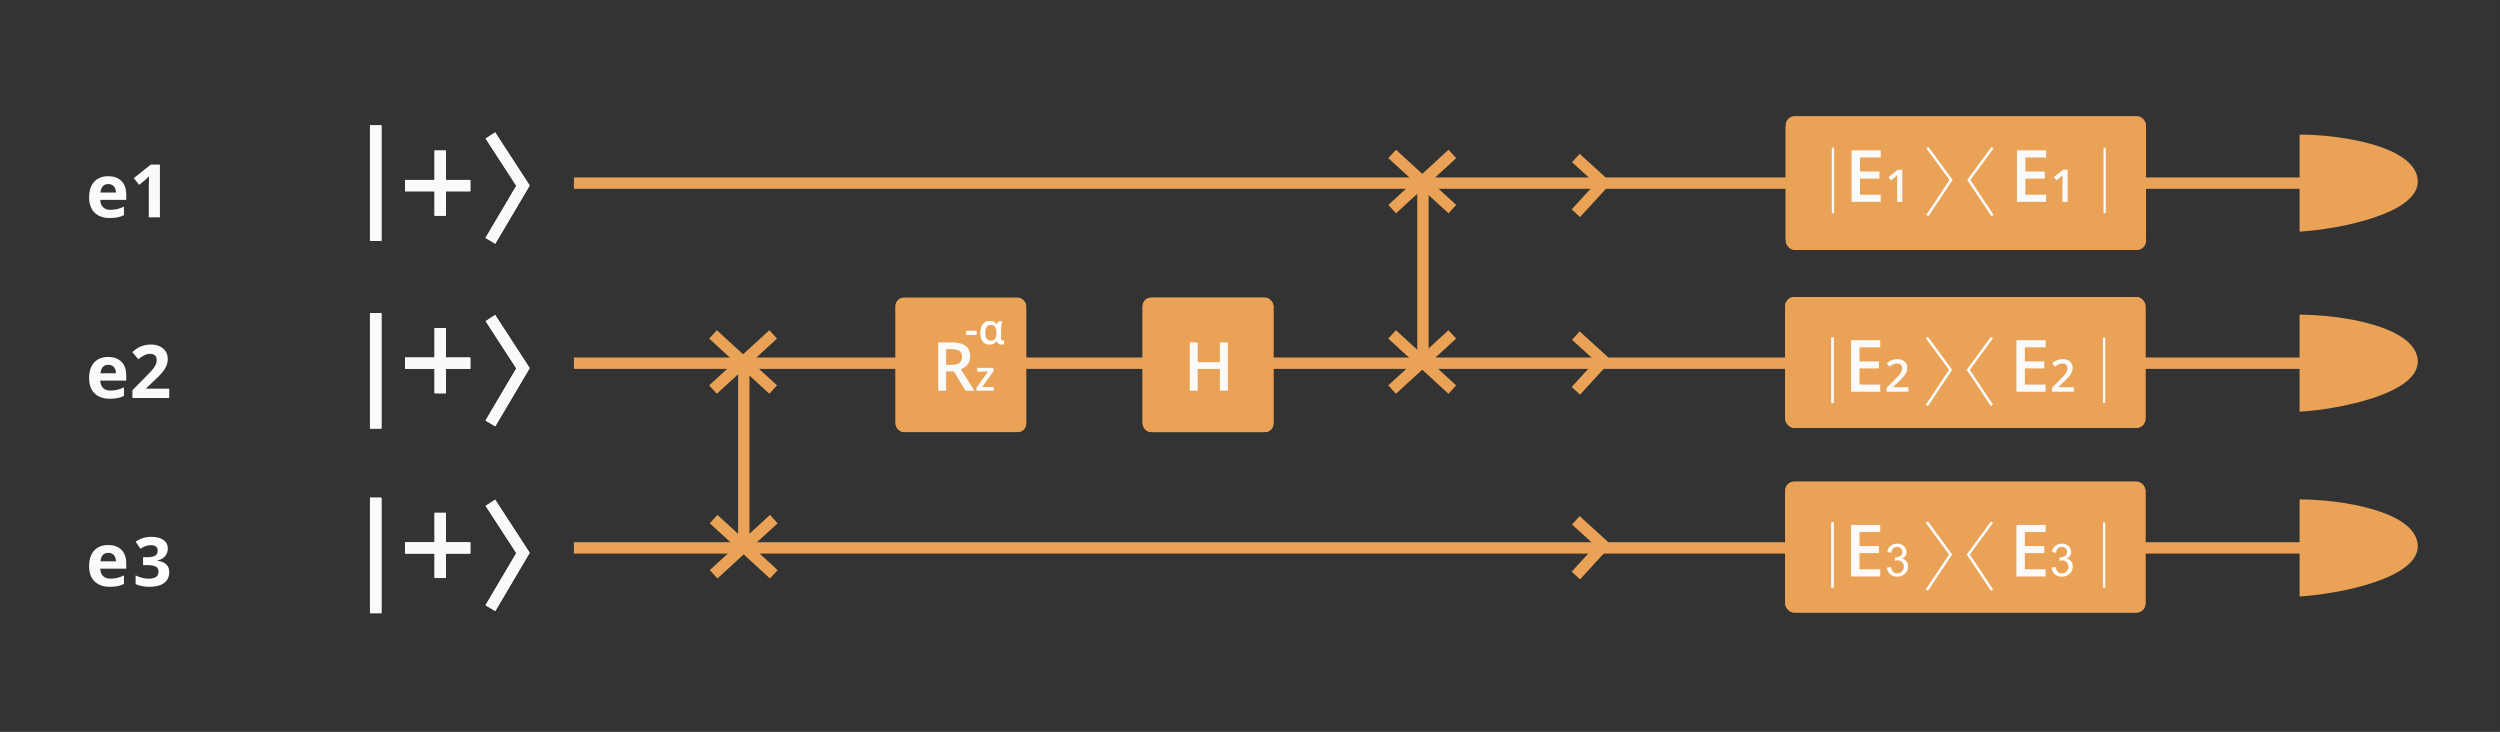 <?xml version="1.0" encoding="UTF-8" standalone="no"?>
<!-- Created with Inkscape (http://www.inkscape.org/) -->

<svg
   xmlns:dc="http://purl.org/dc/elements/1.1/"
   xmlns:cc="http://creativecommons.org/ns#"
   xmlns:rdf="http://www.w3.org/1999/02/22-rdf-syntax-ns#"
   xmlns:svg="http://www.w3.org/2000/svg"
   xmlns="http://www.w3.org/2000/svg"
   xmlns:sodipodi="http://sodipodi.sourceforge.net/DTD/sodipodi-0.dtd"
   xmlns:inkscape="http://www.inkscape.org/namespaces/inkscape"
   width="386"
   height="113"
   viewBox="0 0 102.129 29.898"
   version="1.1"
   id="svg2705"
   inkscape:version="0.92.5 (2060ec1f9f, 2020-04-08)"
   sodipodi:docname="lc4_cir0005_circuit_d.svg">
  <rect x="0" y="0" width="102.129" height="29.898" fill="#333333" stroke="none"/>
  <defs
     id="defs2699" />
  <sodipodi:namedview
     id="base"
     pagecolor="#ffffff"
     bordercolor="#666666"
     borderopacity="1.0"
     inkscape:pageopacity="0.0"
     inkscape:pageshadow="2"
     inkscape:zoom="1.979899"
     inkscape:cx="168.85272"
     inkscape:cy="54.271967"
     inkscape:document-units="mm"
     inkscape:current-layer="g3401"
     showgrid="false"
     units="px"
     inkscape:window-width="1366"
     inkscape:window-height="704"
     inkscape:window-x="0"
     inkscape:window-y="27"
     inkscape:window-maximized="1" />
  <g
     inkscape:label="Layer 1"
     inkscape:groupmode="layer"
     id="layer1"
     transform="translate(0,-267.102)">
    <g
       id="g3401"
       transform="translate(-15.459,136.242)">
      <line
         style="fill:none;stroke:#fafafa;stroke-width:0.464"
         x1="30.805"
         y1="135.984"
         x2="30.805"
         y2="140.698"
         id="line244" />
      <line
         style="fill:none;stroke:#fafafa;stroke-width:0.464"
         x1="30.805"
         y1="135.984"
         x2="30.805"
         y2="140.698"
         id="line246" />
      <line
         style="fill:none;stroke:#fafafa;stroke-width:0.464"
         x1="30.805"
         y1="135.984"
         x2="30.805"
         y2="140.698"
         id="line248" />
      <path
         style="fill:none;stroke:#fafafa;stroke-width:0.464"
         inkscape:connector-curvature="0"
         d="m 32.008,138.443 h 2.665"
         id="path250" />
      <path
         style="fill:none;stroke:#fafafa;stroke-width:0.464"
         inkscape:connector-curvature="0"
         d="m 32.008,138.443 h 2.665"
         id="path252" />
      <path
         style="fill:none;stroke:#fafafa;stroke-width:0.464"
         inkscape:connector-curvature="0"
         d="m 33.443,139.673 v -2.664"
         id="path258" />
      <path
         style="fill:none;stroke:#fafafa;stroke-width:0.464"
         inkscape:connector-curvature="0"
         d="m 33.443,139.673 v -2.664"
         id="path260" />
      <path
         style="fill:none;stroke:#fafafa;stroke-width:0.464"
         inkscape:connector-curvature="0"
         d="m 35.492,136.394 1.332,2.05 -1.332,2.254"
         id="path266" />
      <path
         style="fill:none;stroke:#fafafa;stroke-width:0.464"
         inkscape:connector-curvature="0"
         d="m 35.492,136.394 1.332,2.05 -1.332,2.254"
         id="path268" />
      <path
         sodipodi:nodetypes="cc"
         style="fill:none;stroke:#eaa356;stroke-width:0.464"
         inkscape:connector-curvature="0"
         d="M 38.904,138.341 H 110.12"
         id="path274" />
      <path
         style="fill:none;stroke:#eaa356;stroke-width:0.464"
         inkscape:connector-curvature="0"
         d="m 79.835,137.316 1.127,1.025 -1.127,1.23"
         id="path278" />
      <line
         style="fill:none;stroke:#fafafa;stroke-width:0.464"
         x1="30.805"
         y1="143.648"
         x2="30.805"
         y2="148.362"
         id="line238" />
      <line
         style="fill:none;stroke:#fafafa;stroke-width:0.464"
         x1="30.805"
         y1="143.648"
         x2="30.805"
         y2="148.362"
         id="line240" />
      <line
         style="fill:none;stroke:#fafafa;stroke-width:0.464"
         x1="30.805"
         y1="143.648"
         x2="30.805"
         y2="148.362"
         id="line242" />
      <path
         style="fill:none;stroke:#fafafa;stroke-width:0.464"
         inkscape:connector-curvature="0"
         d="m 32.008,145.697 h 2.665"
         id="path254" />
      <path
         style="fill:none;stroke:#fafafa;stroke-width:0.464"
         inkscape:connector-curvature="0"
         d="m 32.008,145.697 h 2.665"
         id="path256" />
      <path
         style="fill:none;stroke:#fafafa;stroke-width:0.464"
         inkscape:connector-curvature="0"
         d="m 33.443,146.927 v -2.664"
         id="path262" />
      <path
         style="fill:none;stroke:#fafafa;stroke-width:0.464"
         inkscape:connector-curvature="0"
         d="m 33.443,146.927 v -2.664"
         id="path264" />
      <path
         style="fill:none;stroke:#fafafa;stroke-width:0.464"
         inkscape:connector-curvature="0"
         d="m 35.492,143.853 1.332,2.05 -1.332,2.255"
         id="path270" />
      <path
         style="fill:none;stroke:#fafafa;stroke-width:0.464"
         inkscape:connector-curvature="0"
         d="m 35.492,143.853 1.332,2.05 -1.332,2.255"
         id="path272" />
      <path
         style="fill:none;stroke:#eaa356;stroke-width:0.464"
         inkscape:connector-curvature="0"
         d="M 38.904,145.697 H 110.709"
         id="path276"
         sodipodi:nodetypes="cc" />
      <path
         style="fill:none;stroke:#eaa356;stroke-width:0.464"
         inkscape:connector-curvature="0"
         d="m 79.835,144.57 1.127,1.025 -1.127,1.23"
         id="path280" />
      <line
         id="line889"
         y2="155.908"
         x2="30.805"
         y1="151.194"
         x1="30.805"
         style="fill:none;stroke:#fafafa;stroke-width:0.464" />
      <line
         id="line891"
         y2="155.908"
         x2="30.805"
         y1="151.194"
         x1="30.805"
         style="fill:none;stroke:#fafafa;stroke-width:0.464" />
      <line
         id="line893"
         y2="155.908"
         x2="30.805"
         y1="151.194"
         x1="30.805"
         style="fill:none;stroke:#fafafa;stroke-width:0.464" />
      <path
         id="path895"
         d="m 32.008,153.243 h 2.665"
         inkscape:connector-curvature="0"
         style="fill:none;stroke:#fafafa;stroke-width:0.464" />
      <path
         id="path897"
         d="m 32.008,153.243 h 2.665"
         inkscape:connector-curvature="0"
         style="fill:none;stroke:#fafafa;stroke-width:0.464" />
      <path
         id="path899"
         d="m 33.443,154.473 v -2.664"
         inkscape:connector-curvature="0"
         style="fill:none;stroke:#fafafa;stroke-width:0.464" />
      <path
         id="path901"
         d="m 33.443,154.473 v -2.664"
         inkscape:connector-curvature="0"
         style="fill:none;stroke:#fafafa;stroke-width:0.464" />
      <path
         id="path903"
         d="m 35.492,151.399 1.332,2.05 -1.332,2.255"
         inkscape:connector-curvature="0"
         style="fill:none;stroke:#fafafa;stroke-width:0.464" />
      <path
         id="path905"
         d="m 35.492,151.399 1.332,2.05 -1.332,2.255"
         inkscape:connector-curvature="0"
         style="fill:none;stroke:#fafafa;stroke-width:0.464" />
      <path
         id="path909"
         d="M 38.904,153.243 H 110.611"
         inkscape:connector-curvature="0"
         style="fill:none;stroke:#eaa356;stroke-width:0.464"
         sodipodi:nodetypes="cc" />
      <path
         id="path911"
         d="m 79.835,152.116 1.127,1.025 -1.127,1.23"
         inkscape:connector-curvature="0"
         style="fill:none;stroke:#eaa356;stroke-width:0.464" />
      <rect
         style="fill:#eaa356;stroke:none;stroke-width:0.184"
         id="rect434"
         rx="0.369"
         height="5.348"
         width="14.72"
         y="135.604"
         x="88.407" />
      <rect
         style="fill:#eaa356;stroke:none;stroke-width:0.184"
         id="rect436"
         rx="0.369"
         height="5.348"
         width="14.72"
         y="135.726"
         x="88.407" />
      <path
         style="fill:#eaa356;stroke:none;stroke-width:0.184"
         inkscape:connector-curvature="0"
         id="path446"
         d="m 109.401,140.323 v -3.965 c 1.649,0 4.705,0.461 4.826,1.844 0.121,1.383 -3.258,2.029 -4.826,2.121 z" />
      <path
         style="fill:none;stroke:#fafafa;stroke-width:0.092"
         inkscape:connector-curvature="0"
         id="path458"
         d="m 90.338,136.895 v 2.674" />
      <path
         style="fill:none;stroke:#fafafa;stroke-width:0.092"
         inkscape:connector-curvature="0"
         id="path460"
         d="m 101.438,136.895 v 2.674" />
      <path
         style="fill:#fafafa;stroke:none;stroke-width:0.184"
         inkscape:connector-curvature="0"
         id="path464"
         d="m 92.29,139.108 h -1.191 v -2.106 H 92.29 v 0.291 h -0.847 v 0.574 h 0.794 v 0.288 h -0.794 v 0.66 H 92.29 Z m 0.881,0 h -0.212 v -0.85 c 0,-0.101 0.002,-0.183 0.007,-0.242 -0.014,0.015 -0.031,0.031 -0.051,0.048 -0.02,0.018 -0.087,0.072 -0.202,0.166 l -0.106,-0.135 0.387,-0.304 h 0.176 z" />
      <path
         style="fill:#fafafa;stroke:none;stroke-width:0.184"
         inkscape:connector-curvature="0"
         id="path466"
         d="m 99.046,139.108 h -1.191 v -2.106 h 1.191 v 0.291 h -0.847 v 0.574 h 0.794 v 0.288 h -0.794 v 0.66 h 0.847 z m 0.881,0 h -0.212 v -0.85 c 0,-0.101 0.002,-0.183 0.007,-0.242 -0.014,0.015 -0.031,0.031 -0.051,0.048 -0.02,0.018 -0.087,0.072 -0.202,0.166 l -0.106,-0.135 0.387,-0.304 h 0.176 z" />
      <path
         style="fill:none;stroke:#fafafa;stroke-width:0.092"
         inkscape:connector-curvature="0"
         id="path468"
         d="m 94.199,136.895 0.965,1.317 -0.965,1.449" />
      <path
         style="fill:none;stroke:#fafafa;stroke-width:0.092"
         inkscape:connector-curvature="0"
         id="path470"
         d="m 94.199,136.895 0.965,1.317 -0.965,1.449" />
      <path
         style="fill:none;stroke:#fafafa;stroke-width:0.092"
         inkscape:connector-curvature="0"
         id="path472"
         d="m 96.853,136.895 -0.965,1.317 0.965,1.449" />
      <path
         style="fill:none;stroke:#fafafa;stroke-width:0.092"
         inkscape:connector-curvature="0"
         id="path474"
         d="m 96.853,136.895 -0.965,1.317 0.965,1.449" />
      <path
         style="fill:#eaa356;stroke:none;stroke-width:0.184"
         inkscape:connector-curvature="0"
         id="path450"
         d="m 109.401,147.68 v -3.965 c 1.649,0 4.705,0.461 4.826,1.844 0.121,1.383 -3.258,2.029 -4.826,2.121 z" />
      <g
         id="g1303"
         transform="matrix(1.039,0,0,1.039,-0.749,-1.222)">
        <rect
           x="85.791"
           y="138.801"
           width="14.164"
           height="5.146"
           rx="0.355"
           id="rect440"
           style="fill:#eaa356;stroke:none;stroke-width:0.177" />
        <rect
           x="85.791"
           y="138.801"
           width="14.164"
           height="5.146"
           rx="0.355"
           id="rect442"
           style="fill:#eaa356;stroke:none;stroke-width:0.177" />
        <path
           d="m 87.649,140.398 v 2.573"
           id="path462"
           inkscape:connector-curvature="0"
           style="fill:none;stroke:#fafafa;stroke-width:0.089" />
        <path
           d="m 87.649,140.398 v 2.573"
           id="path476"
           inkscape:connector-curvature="0"
           style="fill:none;stroke:#fafafa;stroke-width:0.089" />
        <path
           d="m 98.33,140.398 v 2.573"
           id="path478"
           inkscape:connector-curvature="0"
           style="fill:none;stroke:#fafafa;stroke-width:0.089" />
        <path
           d="m 89.527,142.527 h -1.147 v -2.026 h 1.147 v 0.28 h -0.815 v 0.552 h 0.764 v 0.277 h -0.764 v 0.635 h 0.815 z m 1.109,0 h -0.859 v -0.154 l 0.327,-0.328 c 0.096,-0.099 0.16,-0.169 0.191,-0.209 0.032,-0.043 0.055,-0.082 0.069,-0.117 0.015,-0.037 0.022,-0.076 0.022,-0.117 0,-0.057 -0.017,-0.103 -0.052,-0.135 -0.034,-0.034 -0.081,-0.05 -0.142,-0.05 -0.049,0 -0.096,0.009 -0.141,0.027 -0.045,0.018 -0.097,0.05 -0.157,0.098 l -0.11,-0.135 c 0.07,-0.059 0.139,-0.101 0.205,-0.126 0.067,-0.025 0.137,-0.037 0.212,-0.037 0.118,0 0.212,0.03 0.283,0.092 0.071,0.062 0.107,0.144 0.107,0.248 0,0.057 -0.011,0.112 -0.031,0.163 -0.02,0.051 -0.052,0.103 -0.094,0.158 -0.042,0.055 -0.113,0.13 -0.212,0.222 l -0.22,0.213 v 0.009 h 0.601 z"
           id="path480"
           inkscape:connector-curvature="0"
           style="fill:#fafafa;stroke:none;stroke-width:0.177" />
        <path
           d="m 96.029,142.527 h -1.147 v -2.026 h 1.147 v 0.28 h -0.815 v 0.552 h 0.764 v 0.277 h -0.764 v 0.635 h 0.815 z m 1.109,0 h -0.859 v -0.154 l 0.327,-0.328 c 0.096,-0.099 0.16,-0.169 0.191,-0.209 0.032,-0.043 0.055,-0.082 0.069,-0.117 0.015,-0.037 0.022,-0.076 0.022,-0.117 0,-0.057 -0.017,-0.103 -0.052,-0.135 -0.034,-0.034 -0.082,-0.05 -0.142,-0.05 -0.049,0 -0.096,0.009 -0.141,0.027 -0.045,0.018 -0.097,0.05 -0.157,0.098 l -0.11,-0.135 c 0.07,-0.059 0.139,-0.101 0.205,-0.126 0.066,-0.025 0.137,-0.037 0.212,-0.037 0.118,0 0.212,0.03 0.283,0.092 0.071,0.062 0.107,0.144 0.107,0.248 0,0.057 -0.011,0.112 -0.031,0.163 -0.02,0.051 -0.052,0.103 -0.094,0.158 -0.042,0.055 -0.113,0.13 -0.212,0.222 l -0.22,0.213 v 0.009 h 0.601 z"
           id="path482"
           inkscape:connector-curvature="0"
           style="fill:#fafafa;stroke:none;stroke-width:0.177" />
        <path
           d="m 91.364,140.398 0.929,1.267 -0.929,1.395"
           id="path484"
           inkscape:connector-curvature="0"
           style="fill:none;stroke:#fafafa;stroke-width:0.089" />
        <path
           d="m 91.364,140.398 0.929,1.267 -0.929,1.395"
           id="path486"
           inkscape:connector-curvature="0"
           style="fill:none;stroke:#fafafa;stroke-width:0.089" />
        <path
           d="m 93.918,140.398 -0.929,1.267 0.929,1.395"
           id="path488"
           inkscape:connector-curvature="0"
           style="fill:none;stroke:#fafafa;stroke-width:0.089" />
        <path
           d="m 93.918,140.398 -0.929,1.267 0.929,1.395"
           id="path490"
           inkscape:connector-curvature="0"
           style="fill:none;stroke:#fafafa;stroke-width:0.089" />
      </g>
      <path
         d="m 109.401,155.226 v -3.965 c 1.649,0 4.705,0.461 4.826,1.844 0.121,1.383 -3.258,2.029 -4.826,2.121 z"
         id="path1079"
         inkscape:connector-curvature="0"
         style="fill:#eaa356;stroke:none;stroke-width:0.184" />
      <g
         id="g1290"
         transform="matrix(1.039,0,0,1.039,-0.749,-1.143)">
        <rect
           style="fill:#eaa356;stroke:none;stroke-width:0.177"
           id="rect1073"
           rx="0.355"
           height="5.146"
           width="14.164"
           y="145.986"
           x="85.791" />
        <rect
           style="fill:#eaa356;stroke:none;stroke-width:0.177"
           id="rect1075"
           rx="0.355"
           height="5.146"
           width="14.164"
           y="145.986"
           x="85.791" />
        <path
           style="fill:none;stroke:#fafafa;stroke-width:0.089"
           inkscape:connector-curvature="0"
           id="path1083"
           d="m 87.649,147.583 v 2.573" />
        <path
           style="fill:none;stroke:#fafafa;stroke-width:0.089"
           inkscape:connector-curvature="0"
           id="path1085"
           d="m 87.649,147.583 v 2.573" />
        <path
           style="fill:none;stroke:#fafafa;stroke-width:0.089"
           inkscape:connector-curvature="0"
           id="path1087"
           d="m 98.33,147.583 v 2.573" />
        <path
           style="fill:#fafafa;stroke:none;stroke-width:0.177"
           inkscape:connector-curvature="0"
           id="path1089"
           d="m 89.527,149.713 h -1.147 v -2.026 h 1.147 v 0.28 h -0.815 v 0.552 h 0.764 v 0.277 h -0.764 v 0.635 h 0.815 z"
           sodipodi:nodetypes="ccccccccccccc" />
        <path
           style="fill:#fafafa;stroke:none;stroke-width:0.177"
           inkscape:connector-curvature="0"
           id="path1091"
           d="m 96.029,149.713 h -1.147 v -2.026 h 1.147 v 0.28 h -0.815 v 0.552 h 0.764 v 0.277 h -0.764 v 0.635 h 0.815 z"
           sodipodi:nodetypes="ccccccccccccc" />
        <path
           style="fill:none;stroke:#fafafa;stroke-width:0.089"
           inkscape:connector-curvature="0"
           id="path1093"
           d="m 91.364,147.583 0.929,1.267 -0.929,1.395" />
        <path
           style="fill:none;stroke:#fafafa;stroke-width:0.089"
           inkscape:connector-curvature="0"
           id="path1095"
           d="m 91.364,147.583 0.929,1.267 -0.929,1.395" />
        <path
           style="fill:none;stroke:#fafafa;stroke-width:0.089"
           inkscape:connector-curvature="0"
           id="path1097"
           d="m 93.918,147.583 -0.929,1.267 0.929,1.395" />
        <path
           style="fill:none;stroke:#fafafa;stroke-width:0.089"
           inkscape:connector-curvature="0"
           id="path1099"
           d="m 93.918,147.583 -0.929,1.267 0.929,1.395" />
        <g
           transform="matrix(0.074,0,0,0.074,89.678,147.473)"
           id="g1122"
           style="fill:#ffffff;stroke:none">
          <path
             inkscape:connector-curvature="0"
             d="m 1.509,25.549 2.109,-0.281 c 0.242,1.195 0.654,2.057 1.236,2.584 0.582,0.527 1.291,0.791 2.127,0.791 0.992,0 1.83,-0.344 2.514,-1.031 0.684,-0.687 1.025,-1.539 1.025,-2.555 0,-0.969 -0.316,-1.768 -0.949,-2.396 -0.633,-0.628 -1.438,-0.943 -2.414,-0.943 -0.398,0 -0.895,0.078 -1.488,0.234 L 5.903,20.1 c 0.141,0.016 0.254,0.023 0.34,0.023 0.898,0 1.707,-0.234 2.426,-0.703 0.719,-0.469 1.078,-1.191 1.078,-2.168 0,-0.773 -0.262,-1.414 -0.785,-1.922 -0.523,-0.508 -1.199,-0.762 -2.027,-0.762 -0.82,0 -1.504,0.258 -2.051,0.773 -0.547,0.515 -0.898,1.289 -1.055,2.32 L 1.72,17.288 c 0.258,-1.414 0.844,-2.51 1.758,-3.287 0.914,-0.777 2.051,-1.166 3.41,-1.166 0.938,0 1.801,0.201 2.59,0.604 0.789,0.403 1.393,0.951 1.811,1.646 0.418,0.695 0.627,1.434 0.627,2.215 0,0.742 -0.199,1.418 -0.598,2.027 -0.399,0.609 -0.988,1.094 -1.77,1.453 1.016,0.234 1.805,0.721 2.367,1.459 0.562,0.738 0.844,1.662 0.844,2.771 0,1.5 -0.547,2.771 -1.641,3.814 -1.094,1.043 -2.477,1.564 -4.148,1.564 -1.508,0 -2.76,-0.449 -3.756,-1.348 C 2.218,28.141 1.649,26.979 1.509,25.549 Z"
             id="path1120"
             style="fill:#ffffff" />
        </g>
        <g
           style="fill:#ffffff;stroke:none"
           id="g1697"
           transform="matrix(0.074,0,0,0.074,89.678,147.473)">
          <path
             style="fill:#ffffff"
             id="path1695"
             d="m 88.983,25.549 2.109,-0.281 c 0.242,1.195 0.654,2.057 1.236,2.584 0.582,0.527 1.291,0.791 2.127,0.791 0.992,0 1.83,-0.344 2.514,-1.031 0.684,-0.687 1.025,-1.539 1.025,-2.555 0,-0.969 -0.316,-1.768 -0.949,-2.396 -0.633,-0.628 -1.438,-0.943 -2.414,-0.943 -0.398,0 -0.895,0.078 -1.488,0.234 l 0.234,-1.852 c 0.141,0.016 0.254,0.023 0.34,0.023 0.898,0 1.707,-0.234 2.426,-0.703 0.719,-0.469 1.078,-1.191 1.078,-2.168 0,-0.773 -0.262,-1.414 -0.785,-1.922 -0.523,-0.508 -1.199,-0.762 -2.027,-0.762 -0.82,0 -1.504,0.258 -2.051,0.773 -0.547,0.515 -0.898,1.289 -1.055,2.32 l -2.109,-0.373 c 0.258,-1.414 0.844,-2.51 1.758,-3.287 0.914,-0.777 2.051,-1.166 3.41,-1.166 0.938,0 1.801,0.201 2.59,0.604 0.789,0.403 1.393,0.951 1.811,1.646 0.418,0.695 0.627,1.434 0.627,2.215 0,0.742 -0.199,1.418 -0.598,2.027 -0.399,0.609 -0.988,1.094 -1.77,1.453 1.016,0.234 1.805,0.721 2.367,1.459 0.562,0.738 0.844,1.662 0.844,2.771 0,1.5 -0.547,2.771 -1.641,3.814 -1.094,1.043 -2.477,1.564 -4.148,1.564 -1.508,0 -2.76,-0.449 -3.756,-1.348 -0.996,-0.899 -1.565,-2.061 -1.705,-3.491 z"
             inkscape:connector-curvature="0" />
        </g>
      </g>
      <g
         transform="matrix(0.074,0,0,0.074,129.765,151.245)"
         id="g1238"
         style="fill:#ffffff;stroke:none" />
      <path
         id="path314-3"
         d="m 19.882,138.379 c -0.095,0 -0.17,0.03 -0.224,0.091 -0.054,0.06 -0.085,0.145 -0.093,0.256 h 0.63 c -0.002,-0.111 -0.031,-0.196 -0.087,-0.256 -0.056,-0.061 -0.132,-0.091 -0.227,-0.091 z m 0.063,1.388 c -0.265,0 -0.472,-0.073 -0.622,-0.22 -0.149,-0.146 -0.224,-0.353 -0.224,-0.622 0,-0.276 0.069,-0.489 0.206,-0.639 0.138,-0.151 0.329,-0.227 0.573,-0.227 0.233,0 0.414,0.066 0.544,0.199 0.13,0.133 0.194,0.316 0.194,0.549 v 0.218 h -1.062 c 0.005,0.128 0.043,0.227 0.113,0.299 0.071,0.072 0.17,0.108 0.297,0.108 0.099,0 0.193,-0.01 0.281,-0.031 0.088,-0.021 0.181,-0.053 0.277,-0.099 v 0.348 c -0.079,0.039 -0.163,0.068 -0.252,0.087 -0.089,0.02 -0.198,0.029 -0.327,0.029 z m 2.047,-0.029 h -0.455 v -1.246 l 0.004,-0.205 0.007,-0.224 c -0.076,0.075 -0.128,0.125 -0.158,0.149 l -0.248,0.199 -0.219,-0.274 0.694,-0.552 h 0.374 z"
         inkscape:connector-curvature="0"
         style="fill:#fafafa;stroke:none;stroke-width:0.168" />
      <path
         id="path316-6"
         d="m 19.882,145.762 c -0.095,0 -0.17,0.03 -0.224,0.091 -0.054,0.06 -0.085,0.145 -0.093,0.256 h 0.63 c -0.002,-0.111 -0.031,-0.196 -0.087,-0.256 -0.056,-0.061 -0.132,-0.091 -0.227,-0.091 z m 0.063,1.387 c -0.265,0 -0.472,-0.073 -0.622,-0.219 -0.149,-0.146 -0.224,-0.354 -0.224,-0.622 0,-0.276 0.069,-0.489 0.206,-0.639 0.138,-0.151 0.329,-0.227 0.573,-0.227 0.233,0 0.414,0.066 0.544,0.199 0.13,0.133 0.194,0.316 0.194,0.55 v 0.218 h -1.062 c 0.005,0.128 0.043,0.227 0.113,0.299 0.071,0.072 0.17,0.107 0.297,0.107 0.099,0 0.193,-0.01 0.281,-0.031 0.088,-0.021 0.181,-0.054 0.277,-0.099 v 0.348 c -0.079,0.039 -0.163,0.068 -0.252,0.087 -0.089,0.02 -0.198,0.029 -0.327,0.029 z m 2.427,-0.029 h -1.505 v -0.317 l 0.54,-0.547 c 0.16,-0.164 0.265,-0.277 0.314,-0.34 0.049,-0.064 0.084,-0.123 0.106,-0.177 0.022,-0.054 0.033,-0.11 0.033,-0.168 0,-0.086 -0.024,-0.151 -0.072,-0.193 -0.047,-0.042 -0.11,-0.063 -0.19,-0.063 -0.083,0 -0.164,0.019 -0.243,0.058 -0.079,0.038 -0.161,0.093 -0.246,0.163 l -0.247,-0.293 c 0.106,-0.09 0.194,-0.154 0.264,-0.191 0.07,-0.037 0.146,-0.066 0.228,-0.086 0.082,-0.021 0.175,-0.031 0.277,-0.031 0.134,0 0.253,0.025 0.356,0.074 0.103,0.049 0.183,0.118 0.24,0.206 0.057,0.088 0.085,0.19 0.085,0.303 0,0.099 -0.018,0.192 -0.053,0.28 -0.035,0.086 -0.088,0.175 -0.162,0.267 -0.073,0.091 -0.201,0.221 -0.386,0.39 l -0.277,0.261 v 0.021 h 0.938 z"
         inkscape:connector-curvature="0"
         style="fill:#fafafa;stroke:none;stroke-width:0.168" />
      <path
         sodipodi:nodetypes="sccccsccscscscccscccccc"
         style="fill:#fafafa;stroke:none;stroke-width:0.168"
         inkscape:connector-curvature="0"
         d="m 19.882,153.445 c -0.095,0 -0.17,0.03 -0.224,0.091 -0.054,0.06 -0.085,0.145 -0.093,0.256 h 0.63 c -0.002,-0.111 -0.031,-0.196 -0.087,-0.256 -0.056,-0.061 -0.132,-0.091 -0.227,-0.091 z m 0.063,1.387 c -0.265,0 -0.472,-0.073 -0.622,-0.219 -0.149,-0.146 -0.224,-0.354 -0.224,-0.622 0,-0.276 0.069,-0.489 0.206,-0.639 0.138,-0.151 0.329,-0.227 0.573,-0.227 0.233,0 0.414,0.066 0.544,0.199 0.13,0.133 0.194,0.316 0.194,0.55 v 0.218 h -1.062 c 0.005,0.128 0.043,0.227 0.113,0.299 0.071,0.072 0.17,0.107 0.297,0.107 0.099,0 0.193,-0.01 0.281,-0.031 0.088,-0.021 0.181,-0.054 0.277,-0.099 v 0.348 c -0.079,0.039 -0.163,0.068 -0.252,0.087 -0.089,0.02 -0.198,0.029 -0.327,0.029 z"
         id="path913-7" />
      <path
         style="fill:#ffffff;stroke:none;stroke-width:0.199"
         inkscape:connector-curvature="0"
         d="m 22.315,153.265 c 0,0.124 -0.038,0.229 -0.113,0.316 -0.075,0.087 -0.18,0.146 -0.316,0.179 v 0.008 c 0.16,0.02 0.281,0.069 0.364,0.147 0.082,0.077 0.123,0.181 0.123,0.312 0,0.191 -0.069,0.34 -0.208,0.446 -0.138,0.106 -0.336,0.159 -0.593,0.159 -0.215,0 -0.406,-0.036 -0.573,-0.107 v -0.357 c 0.077,0.039 0.162,0.07 0.254,0.095 0.092,0.024 0.184,0.037 0.274,0.037 0.139,0 0.241,-0.024 0.307,-0.071 0.066,-0.047 0.099,-0.122 0.099,-0.227 0,-0.093 -0.038,-0.159 -0.114,-0.198 -0.076,-0.039 -0.197,-0.058 -0.364,-0.058 h -0.151 v -0.322 h 0.153 c 0.154,0 0.266,-0.02 0.336,-0.06 0.071,-0.041 0.107,-0.11 0.107,-0.208 0,-0.15 -0.094,-0.225 -0.282,-0.225 -0.065,0 -0.132,0.011 -0.2,0.033 -0.067,0.022 -0.142,0.059 -0.224,0.113 l -0.194,-0.289 c 0.181,-0.13 0.397,-0.196 0.647,-0.196 0.205,0 0.367,0.042 0.486,0.125 0.119,0.083 0.179,0.199 0.179,0.347 z"
         id="path22044-5" />
      <g
         id="g1028"
         transform="translate(0.59)">
        <g
           id="g1738"
           transform="matrix(0.773,0,0,0.773,8.989,33.073)">
          <rect
             id="rect290"
             rx="0.447"
             height="7.1"
             width="6.903"
             y="142.237"
             x="67.997"
             style="fill:#eaa356;stroke-width:0.223" />
          <rect
             id="rect292"
             rx="0.447"
             height="7.1"
             width="6.903"
             y="142.237"
             x="67.997"
             style="fill:#eaa356;stroke-width:0.223" />
          <rect
             id="rect294"
             rx="0.447"
             height="7.1"
             width="6.903"
             y="142.237"
             x="67.997"
             style="fill:#eaa356;stroke-width:0.223" />
          <path
             id="path496"
             d="m 72.497,147.151 h -0.419 v -1.15 h -1.176 v 1.15 h -0.417 v -2.551 h 0.417 v 1.044 h 1.176 v -1.044 h 0.419 z"
             inkscape:connector-curvature="0"
             style="fill:#fafafa;stroke-width:0.223" />
        </g>
      </g>
      <g
         id="g1035"
         transform="translate(-0.078)">
        <g
           id="g1732"
           transform="matrix(0.773,0,0,0.773,6.971,33.073)">
          <rect
             id="rect302"
             rx="0.447"
             height="7.1"
             width="6.903"
             y="142.237"
             x="58.41"
             style="fill:#eaa356;stroke-width:0.223" />
          <rect
             id="rect304"
             rx="0.447"
             height="7.1"
             width="6.903"
             y="142.237"
             x="58.41"
             style="fill:#eaa356;stroke-width:0.223" />
          <path
             id="path502"
             d="m 61.082,145.786 h 0.29 c 0.194,0 0.335,-0.036 0.422,-0.108 0.087,-0.072 0.131,-0.179 0.131,-0.321 0,-0.144 -0.047,-0.248 -0.141,-0.311 -0.094,-0.063 -0.236,-0.094 -0.426,-0.094 h -0.276 z m 0,0.346 v 1.019 h -0.417 v -2.551 h 0.721 c 0.329,0 0.573,0.062 0.731,0.185 0.158,0.123 0.237,0.31 0.237,0.558 0,0.318 -0.165,0.544 -0.496,0.679 l 0.721,1.129 h -0.475 l -0.611,-1.019 z m 2.521,1.019 h -0.915 v -0.158 l 0.61,-0.852 h -0.573 v -0.196 h 0.86 v 0.179 l -0.597,0.831 h 0.614 z"
             inkscape:connector-curvature="0"
             style="fill:#fafafa;stroke-width:0.223" />
          <path
             id="path504"
             d="m 62.138,144.204 v -0.218 h 0.56 v 0.218 z m 1.302,0.304 c 0.106,0 0.182,-0.031 0.228,-0.092 0.047,-0.062 0.071,-0.166 0.072,-0.311 v -0.013 c 0,-0.15 -0.024,-0.257 -0.073,-0.321 -0.049,-0.065 -0.125,-0.097 -0.229,-0.097 -0.189,0 -0.284,0.141 -0.284,0.422 0,0.137 0.023,0.24 0.069,0.309 0.046,0.068 0.118,0.103 0.217,0.103 z m -0.062,0.207 c -0.153,0 -0.272,-0.054 -0.359,-0.164 -0.086,-0.109 -0.129,-0.261 -0.129,-0.457 0,-0.201 0.044,-0.356 0.133,-0.466 0.089,-0.109 0.214,-0.164 0.374,-0.164 0.087,0 0.159,0.016 0.216,0.047 0.057,0.031 0.105,0.076 0.144,0.136 h 0.013 c 0.02,-0.07 0.044,-0.124 0.074,-0.161 h 0.207 c -0.02,0.06 -0.036,0.136 -0.048,0.23 -0.012,0.093 -0.019,0.176 -0.019,0.25 v 0.409 c 0,0.042 0.008,0.073 0.024,0.095 0.016,0.022 0.038,0.033 0.067,0.033 0.023,0 0.045,-0.003 0.067,-0.011 v 0.194 c -0.012,0.007 -0.032,0.014 -0.061,0.02 -0.028,0.006 -0.054,0.009 -0.075,0.009 -0.069,0 -0.123,-0.014 -0.16,-0.043 -0.038,-0.028 -0.066,-0.075 -0.085,-0.14 h -0.017 c -0.084,0.122 -0.206,0.182 -0.367,0.182 z"
             inkscape:connector-curvature="0"
             style="fill:#ffffff;stroke-width:0.223" />
        </g>
      </g>
      <g
         id="g1044">
        <g
           id="g1586"
           transform="matrix(0.877,0,0,0.877,-25.678,31.102)">
          <path
             style="fill:none;stroke:#eaa356;stroke-width:0.529"
             inkscape:connector-curvature="0"
             id="path1582"
             d="m 80.147,137.93 2.804,2.57" />
          <path
             d="m 80.147,140.5 2.804,-2.57"
             id="path1584"
             inkscape:connector-curvature="0"
             style="fill:none;stroke:#eaa356;stroke-width:0.529" />
        </g>
        <g
           transform="matrix(0.877,0,0,0.877,-25.703,23.556)"
           id="g1717">
          <path
             d="m 80.147,137.93 2.804,2.57"
             id="path1713"
             inkscape:connector-curvature="0"
             style="fill:none;stroke:#eaa356;stroke-width:0.529" />
          <path
             style="fill:none;stroke:#eaa356;stroke-width:0.529"
             inkscape:connector-curvature="0"
             id="path1715"
             d="m 80.147,140.5 2.804,-2.57" />
        </g>
        <path
           sodipodi:nodetypes="cc"
           id="path1003"
           d="m 45.844,153.19 v -7.825"
           style="fill:none;stroke:#eaa356;stroke-width:0.464"
           inkscape:connector-curvature="0" />
      </g>
      <g
         id="g1021"
         transform="translate(-2.2555411e-6)">
        <g
           transform="matrix(1.039,0,0,1.039,-12.345,-1.174)"
           id="g1020">
          <g
             id="g1762"
             transform="translate(2.5078934e-6)">
            <g
               transform="matrix(0.844,0,0,0.844,13.854,16.969)"
               id="g3446" />
            <g
               id="g1580"
               transform="matrix(0.844,0,0,0.844,13.854,16.718)">
              <path
                 d="m 80.147,137.93 2.804,2.57"
                 id="path1576"
                 inkscape:connector-curvature="0"
                 style="fill:none;stroke:#eaa356;stroke-width:0.529" />
              <path
                 style="fill:none;stroke:#eaa356;stroke-width:0.529"
                 inkscape:connector-curvature="0"
                 id="path1578"
                 d="m 80.147,140.5 2.804,-2.57" />
            </g>
          </g>
        </g>
        <path
           inkscape:connector-curvature="0"
           style="fill:none;stroke:#eaa356;stroke-width:0.464"
           d="m 73.588,145.365 v -6.949"
           id="path923"
           sodipodi:nodetypes="cc" />
        <g
           id="g1009"
           transform="matrix(0.877,0,0,0.877,2.04,23.556)">
          <path
             style="fill:none;stroke:#eaa356;stroke-width:0.529"
             inkscape:connector-curvature="0"
             id="path1005"
             d="m 80.147,137.93 2.804,2.57" />
          <path
             d="m 80.147,140.5 2.804,-2.57"
             id="path1007"
             inkscape:connector-curvature="0"
             style="fill:none;stroke:#eaa356;stroke-width:0.529" />
        </g>
      </g>
    </g>
  </g>
</svg>
